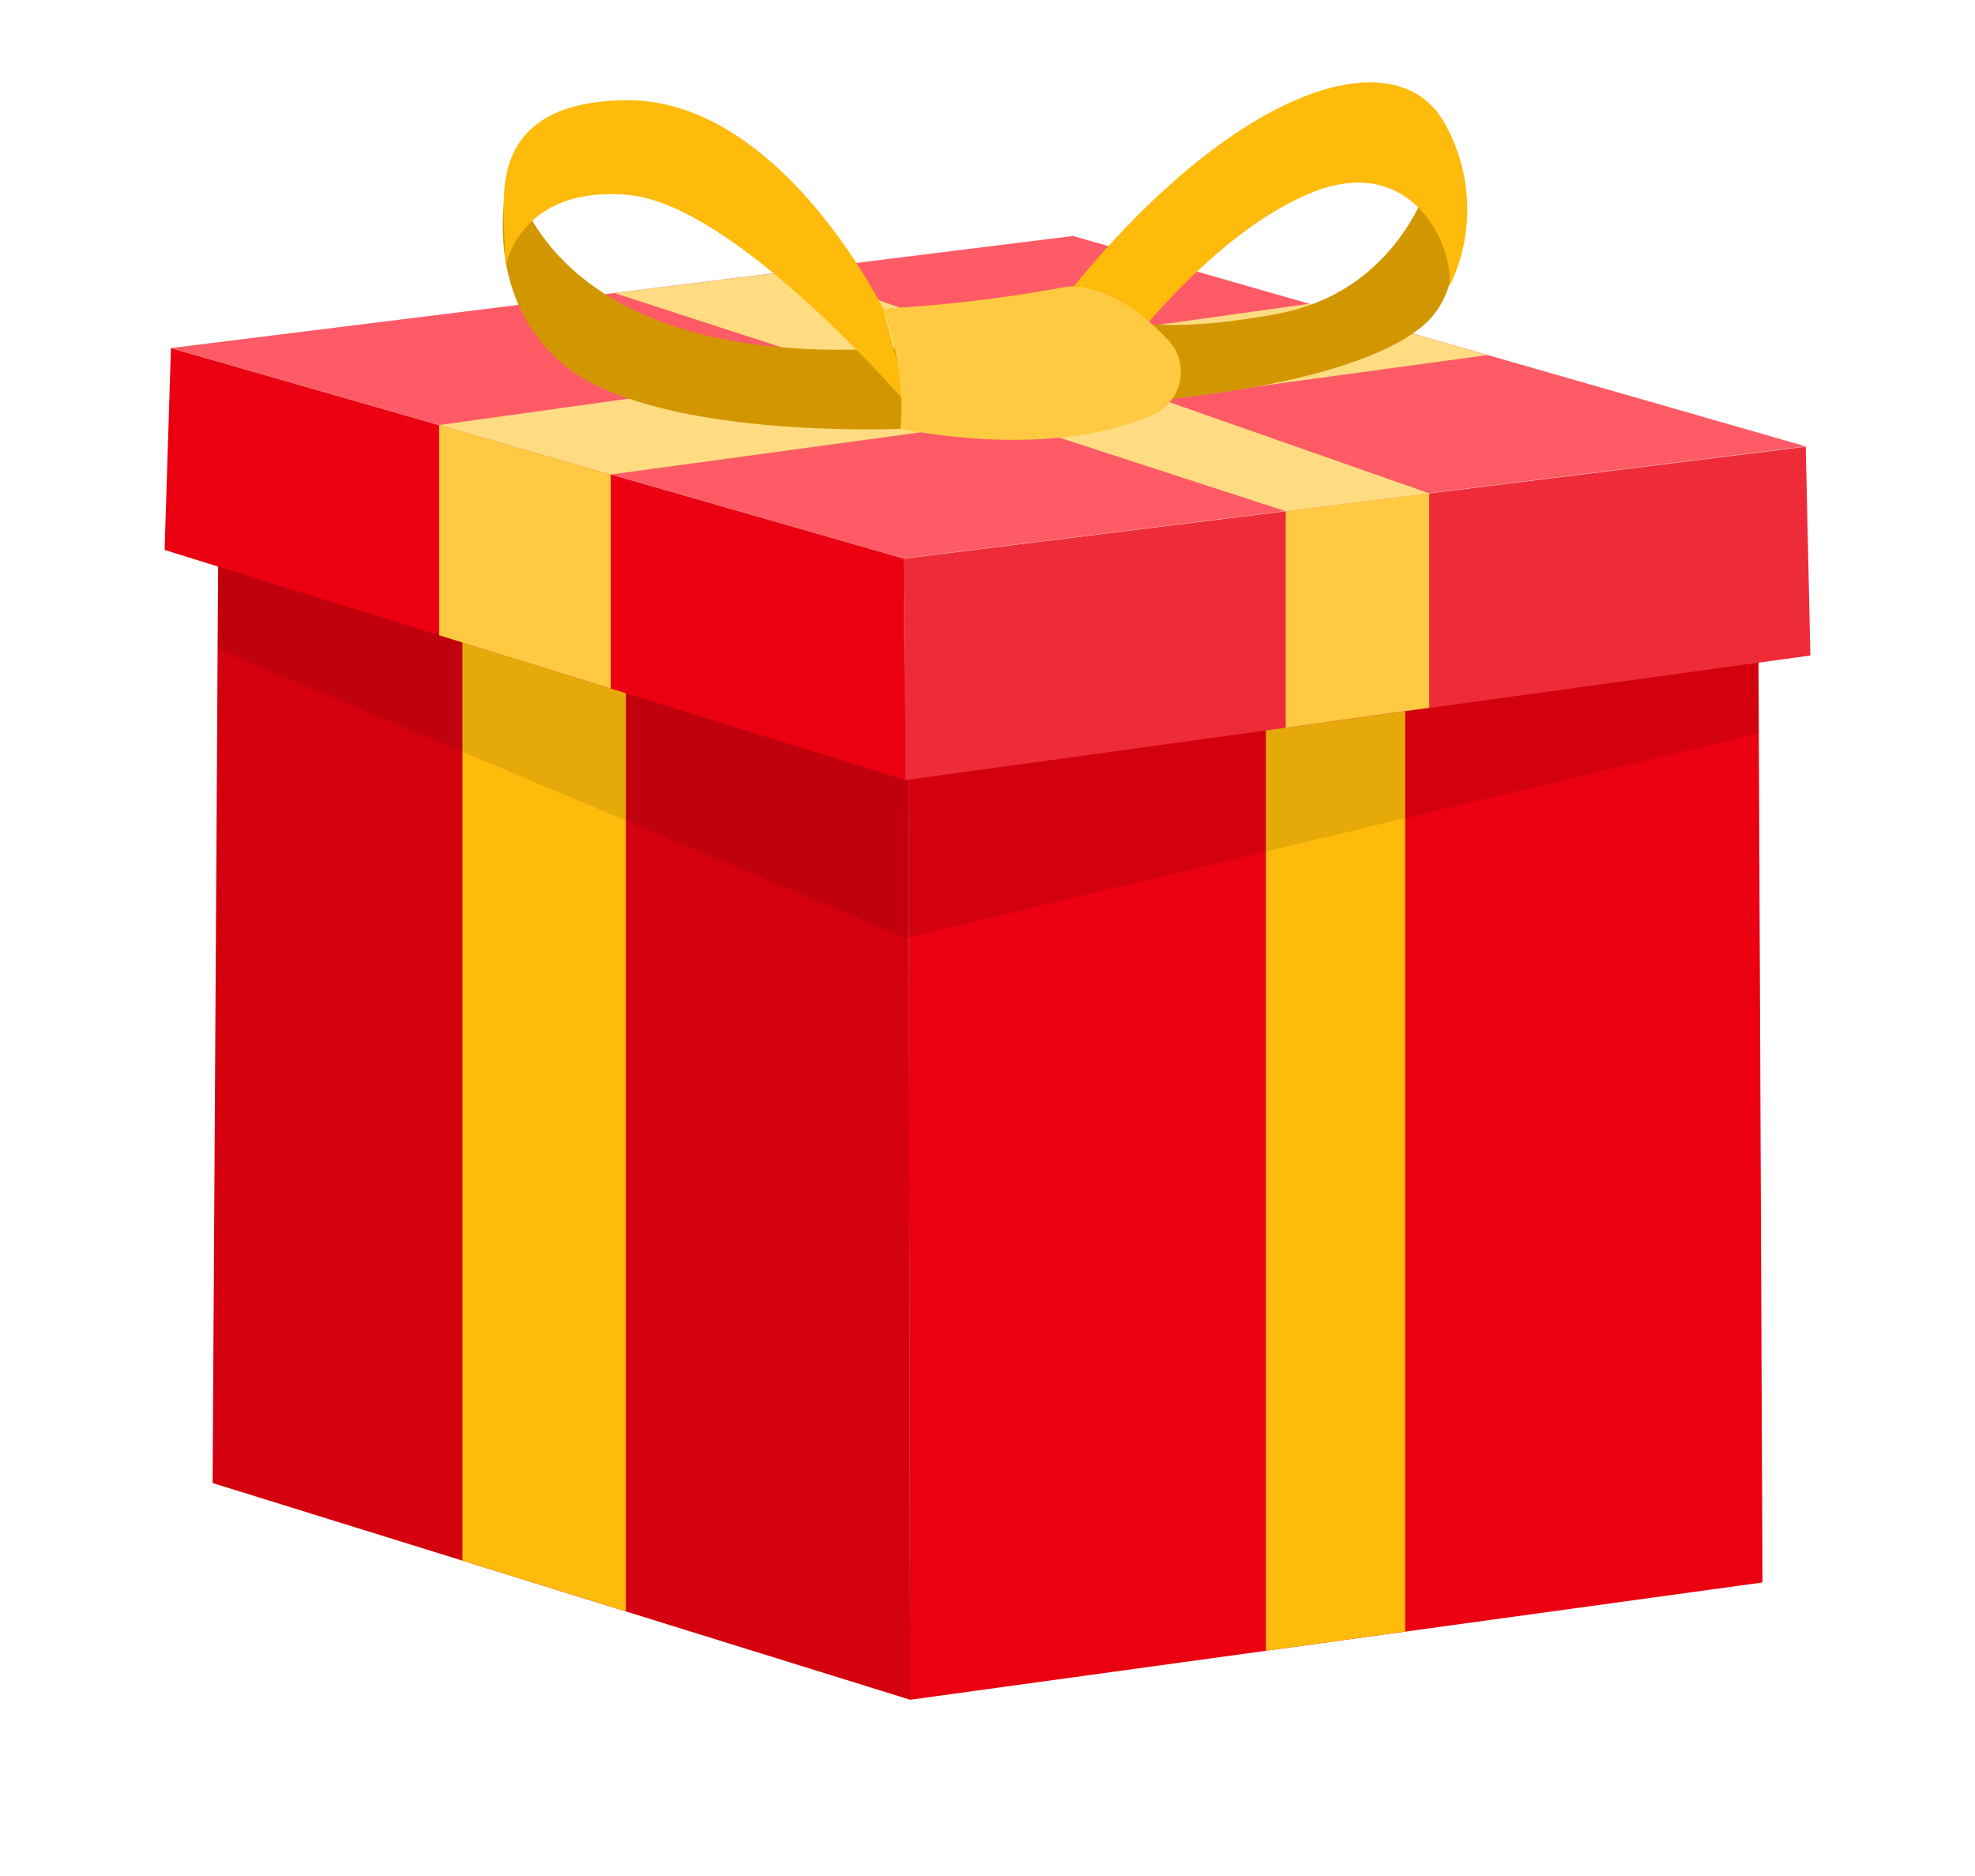 <svg width="20" height="19" viewBox="0 0 20 19" fill="none" xmlns="http://www.w3.org/2000/svg">
  <path d="M17.804 5.832L17.848 16.027L9.216 17.215L9.2 6.901L17.804 5.832Z" fill="#EA0010"/>
  <path d="M14.23 16.524L12.819 16.719V6.452L14.23 6.277V16.524Z" fill="#FFBB0B"/>
  <path d="M9.217 17.215L2.153 15.02L2.214 4.893L9.201 6.901L9.217 17.215Z" fill="#D5000E"/>
  <path d="M6.338 16.32L4.683 15.806V5.603L6.338 6.078V16.32Z" fill="#FFBB0B"/>
  <g style="mix-blend-mode:multiply" opacity="0.1">
  <path d="M17.804 5.832L9.2 6.901L2.213 4.893L2.203 6.572L9.168 9.5L17.81 7.427L17.804 5.832Z" fill="black"/>
  </g>
  <path d="M9.151 5.656L18.287 4.521L10.867 2.39L1.731 3.525L9.151 5.656Z" fill="#FF5B66"/>
  <path d="M18.286 4.524L18.333 6.639L9.168 7.901L9.15 5.658L18.286 4.524Z" fill="#EE2C39"/>
  <path d="M9.168 7.9L1.667 5.57L1.731 3.526L9.151 5.657L9.168 7.9Z" fill="#EA0010"/>
  <path d="M13.02 7.37L14.473 7.168V4.996L13.02 5.177V7.37Z" fill="#FFCA41"/>
  <path d="M6.223 2.968L13.018 5.177L14.472 4.996L8.048 2.742L6.223 2.968Z" fill="#FFDC81"/>
  <path d="M6.184 6.973V4.806L4.447 4.306V6.434L6.184 6.973Z" fill="#FFCA41"/>
  <path d="M15.063 3.596L6.184 4.806L4.447 4.305L13.256 3.077L15.063 3.596Z" fill="#FFDC81"/>
  <path d="M9.115 4.343C9.115 4.343 6.594 4.456 5.691 3.679C4.788 2.903 5.173 1.667 5.173 1.667C5.173 1.667 5.423 3.853 9.312 3.505L9.115 4.343Z" fill="#D29700"/>
  <path d="M5.12 2.695C5.12 2.695 5.264 1.876 6.361 1.974C7.458 2.071 9.209 4.119 9.209 4.119L8.941 3.123C8.941 3.123 7.908 1.02 6.361 1.015C5.296 1.015 5.123 1.574 5.104 1.967C5.093 2.149 5.12 2.695 5.12 2.695Z" fill="#FFBB0B"/>
  <path d="M11.543 4.068C11.543 4.068 13.658 3.934 14.411 3.298C15.03 2.774 14.545 1.614 14.545 1.614C14.545 1.614 14.289 2.927 12.933 3.179C11.577 3.431 11.201 3.179 11.201 3.179L11.543 4.068Z" fill="#D29700"/>
  <path d="M11.371 3.578C11.371 3.578 12.31 2.321 13.316 1.938C14.322 1.554 14.728 2.52 14.677 2.902C14.806 2.64 14.868 2.35 14.857 2.058C14.847 1.766 14.765 1.481 14.618 1.228C14.106 0.358 12.425 0.904 10.703 3.114L11.371 3.578Z" fill="#FFBB0B"/>
  <path d="M10.816 2.901C10.196 3.018 9.569 3.093 8.938 3.126C9.089 3.513 9.151 3.928 9.12 4.341C9.12 4.341 10.616 4.675 11.681 4.198C11.748 4.167 11.808 4.121 11.854 4.063C11.9 4.006 11.932 3.938 11.948 3.866C11.963 3.793 11.961 3.718 11.943 3.647C11.924 3.575 11.888 3.509 11.839 3.454C11.591 3.188 11.24 2.901 10.816 2.901Z" fill="#FFCA41"/>
</svg>

